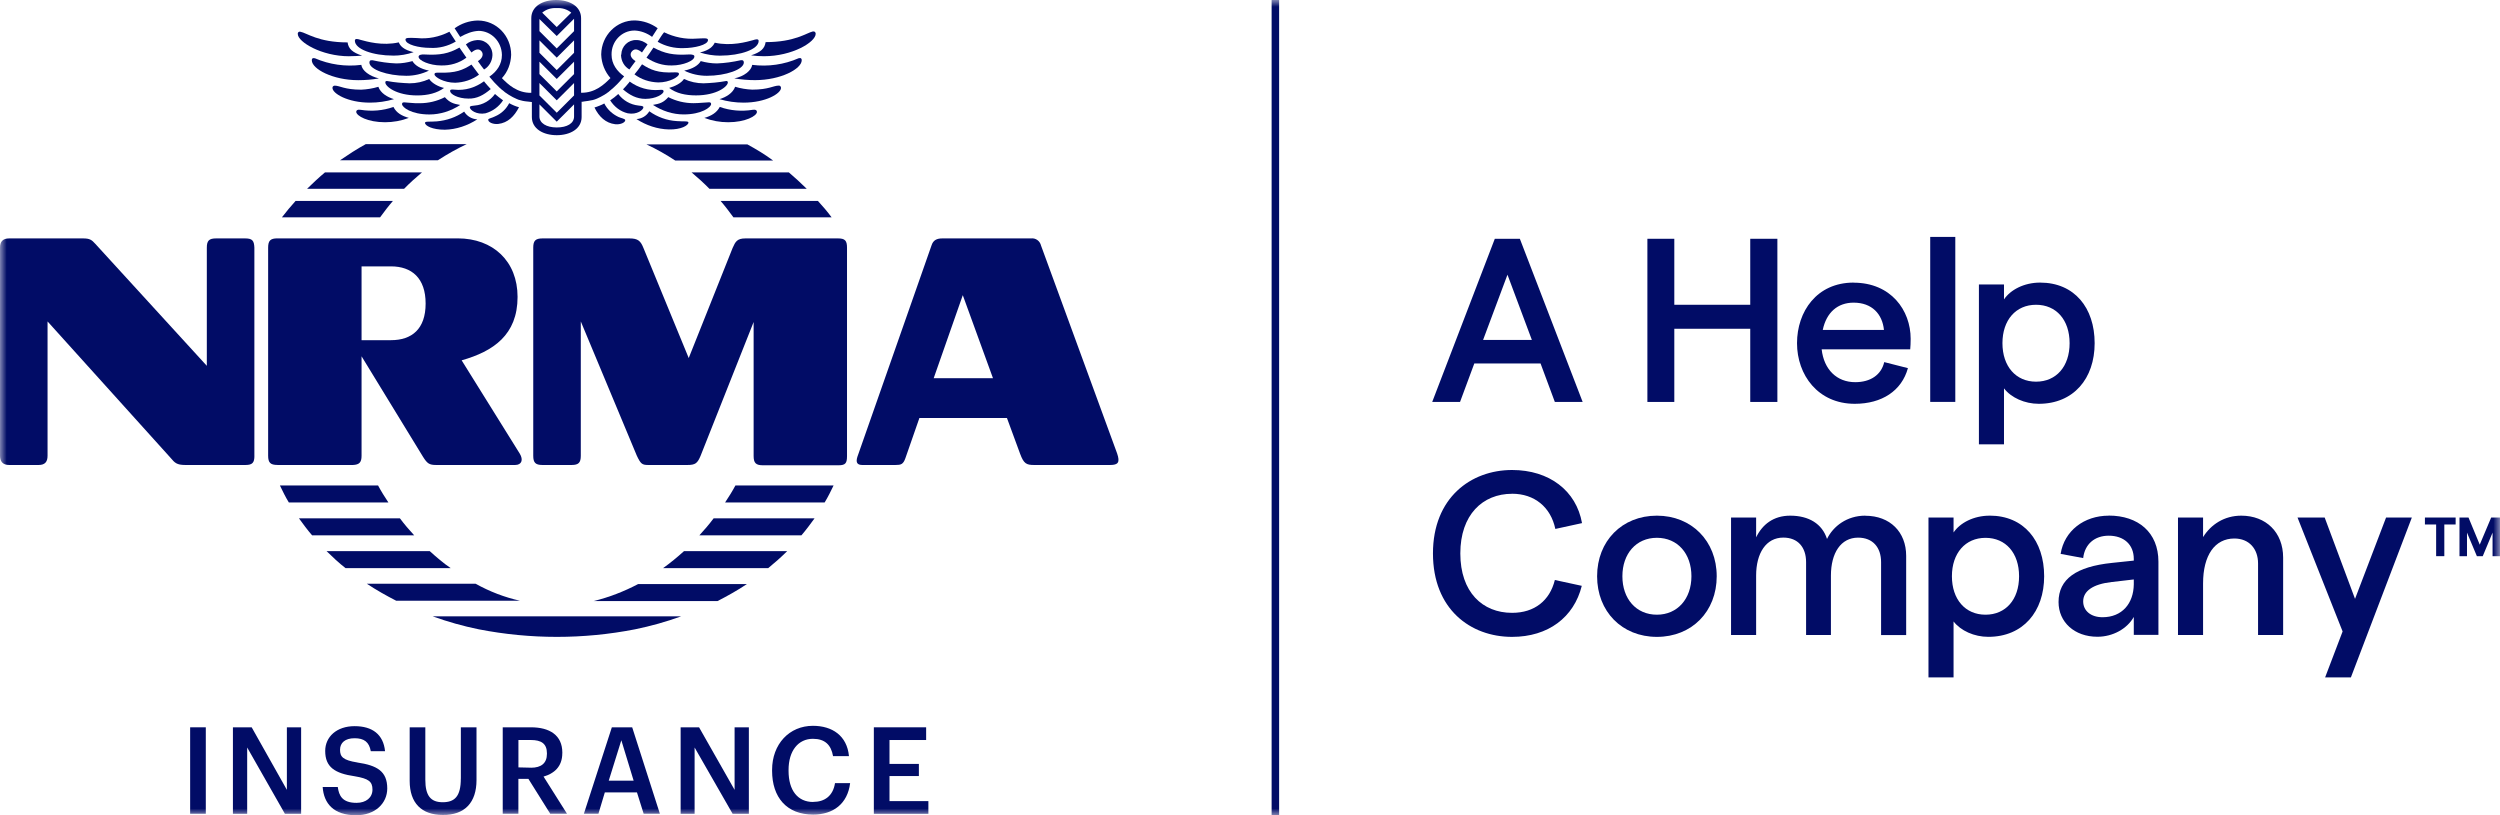 <svg width="184" height="60" viewBox="0 0 184 60" fill="none" xmlns="http://www.w3.org/2000/svg">
<g clip-path="url(#clip0_557_2326)">
<mask id="mask0_557_2326" style="mask-type:luminance" maskUnits="userSpaceOnUse" x="0" y="0" width="184" height="60">
<path d="M184 0H0V60H184V0Z" fill="white"/>
</mask>
<g mask="url(#mask0_557_2326)">
<path d="M15.147 53.53H13.995V59.893H15.147V53.53Z" fill="#010C66"/>
<path d="M21.114 53.53V58.133L18.523 53.53H17.143V59.897H18.192V55.016L20.97 59.897H22.163V53.53H21.114Z" fill="#010C66"/>
</g>
<mask id="mask1_557_2326" style="mask-type:luminance" maskUnits="userSpaceOnUse" x="0" y="0" width="184" height="60">
<path d="M184 0H0V60H184V0Z" fill="white"/>
</mask>
<g mask="url(#mask1_557_2326)">
<path d="M26.302 56.118C25.231 55.947 25.027 55.695 25.027 55.183C25.027 54.672 25.397 54.334 26.097 54.334C26.798 54.334 27.168 54.611 27.291 55.29H28.34C28.217 54.06 27.414 53.445 26.097 53.445C24.78 53.445 23.935 54.23 23.935 55.269C23.935 56.456 24.636 56.922 26.118 57.135C27.125 57.305 27.414 57.519 27.414 58.112C27.414 58.706 26.939 59.09 26.241 59.09C25.192 59.09 24.946 58.56 24.861 57.923H23.749C23.83 59.132 24.552 60.003 26.217 60.003C27.597 60.003 28.502 59.132 28.502 58.03C28.502 56.757 27.742 56.334 26.302 56.121" fill="#010C66"/>
<path d="M33.916 57.305C33.916 58.621 33.462 59.044 32.579 59.044C31.695 59.044 31.304 58.557 31.304 57.391V53.53H30.152V57.476C30.152 59.111 31.036 59.979 32.582 59.979C34.208 60 35.071 59.065 35.071 57.412V53.53H33.919V57.305H33.916Z" fill="#010C66"/>
<path d="M41.388 55.439V55.396C41.388 54.102 40.441 53.53 39.081 53.53H37.001V59.893H38.153V57.327H38.892L40.498 59.893H41.733L40.005 57.156C40.765 56.943 41.385 56.435 41.385 55.439M39.081 56.502L38.156 56.48V54.465H39.081C39.821 54.465 40.254 54.72 40.254 55.442V55.485C40.254 56.164 39.842 56.505 39.081 56.505" fill="#010C66"/>
<path d="M45.032 53.53L42.973 59.893H44.043L44.515 58.322H46.881L47.374 59.893H48.568L46.529 53.53H45.026H45.032ZM44.804 57.455L45.73 54.483L46.635 57.455H44.804Z" fill="#010C66"/>
<path d="M54.066 58.134L51.451 53.53H50.095V59.897H51.123V55.016L53.922 59.897H55.116V53.53H54.066V58.134Z" fill="#010C66"/>
<path d="M59.848 59.026C58.714 59.026 58.038 58.176 58.038 56.733V56.669C58.038 55.247 58.759 54.376 59.83 54.376C60.714 54.376 61.168 54.821 61.312 55.649H62.484C62.34 54.142 61.249 53.42 59.83 53.42C58.101 53.42 56.826 54.757 56.826 56.666V56.73C56.826 58.682 57.897 59.954 59.851 59.954C61.312 59.954 62.382 59.169 62.569 57.64H61.456C61.312 58.575 60.696 59.02 59.851 59.02" fill="#010C66"/>
<path d="M65.467 57.117H67.629V56.224H65.467V54.465H68.164V53.53H64.315V59.897H68.329V58.962H65.467V57.117Z" fill="#010C66"/>
<path d="M53.017 4.095C54.499 4.095 55.837 3.629 55.837 3.014C55.837 2.822 55.569 2.908 55.446 2.95C54.974 3.078 53.82 3.416 52.605 3.142C52.482 3.398 52.235 3.693 51.514 3.864C51.989 4.013 52.503 4.098 53.017 4.098" fill="#010C66"/>
<path d="M59.376 13.896C58.943 13.473 58.51 13.068 58.059 12.688H50.898C51.351 13.068 51.802 13.473 52.214 13.896H59.376Z" fill="#010C66"/>
<path d="M31.592 5.812C31.138 6.026 30.645 6.132 30.152 6.132C29.596 6.111 29.04 6.068 28.484 5.962C28.381 5.962 28.36 6.004 28.36 6.068C28.36 6.367 29.184 7.024 30.705 7.024C31.487 7.024 32.167 6.854 32.681 6.473C32.29 6.388 31.797 6.135 31.589 5.815" fill="#010C66"/>
<path d="M56.228 4.138C58.306 4.138 60.035 3.1 60.035 2.485C60.035 2.399 59.974 2.314 59.89 2.314H59.827C59.355 2.421 58.51 3.1 56.349 3.1C56.285 3.565 56 3.842 55.278 4.074C55.609 4.117 55.916 4.138 56.225 4.138" fill="#010C66"/>
<path d="M56.904 11.817C56.309 11.372 55.669 10.989 55.01 10.629H47.581C48.321 10.97 49.021 11.372 49.701 11.817H56.904Z" fill="#010C66"/>
<path d="M35.213 2.271C36.16 2.271 36.92 3.057 36.941 4.031V4.053C36.941 4.732 36.572 5.261 36.016 5.645C36.079 5.73 36.16 5.794 36.22 5.879C36.322 6.007 36.424 6.114 36.53 6.217C36.695 6.388 36.86 6.558 37.044 6.683L37.167 6.79C37.353 6.918 37.537 7.046 37.744 7.149C37.825 7.192 37.931 7.234 38.012 7.277C38.093 7.32 38.216 7.362 38.322 7.384C38.526 7.447 38.755 7.469 38.98 7.49C39.04 7.49 39.082 7.511 39.145 7.511V8.614C39.145 9.484 39.99 9.95 40.976 9.95C41.962 9.95 42.807 9.484 42.807 8.614V7.49C42.87 7.49 42.91 7.49 42.973 7.469C43.198 7.447 43.406 7.405 43.631 7.362C43.733 7.341 43.836 7.298 43.941 7.256C44.043 7.213 44.127 7.17 44.208 7.128C44.413 7.021 44.599 6.915 44.786 6.769L44.909 6.662C45.092 6.513 45.258 6.364 45.423 6.196C45.525 6.09 45.627 5.983 45.733 5.855C45.796 5.77 45.877 5.706 45.937 5.621C45.402 5.24 45.011 4.707 45.011 4.028C44.99 3.051 45.751 2.247 46.698 2.247H46.719C47.173 2.268 47.624 2.439 47.994 2.713C48.138 2.5 48.261 2.29 48.405 2.077C47.912 1.717 47.335 1.525 46.74 1.504C45.381 1.483 44.272 2.606 44.25 3.986V4.028C44.272 4.665 44.518 5.28 44.93 5.745C44.476 6.211 43.796 6.848 42.768 6.826V1.337C42.768 0.466 41.923 0 40.934 0C39.945 0 39.103 0.466 39.103 1.337V6.832C38.075 6.854 37.395 6.217 36.941 5.752C37.374 5.286 37.6 4.671 37.621 4.034C37.621 2.634 36.53 1.51 35.171 1.51H35.129C34.53 1.532 33.956 1.723 33.46 2.083C33.604 2.296 33.727 2.506 33.872 2.719C34.326 2.463 34.756 2.296 35.21 2.274M40.976 0.594C41.367 0.572 41.737 0.679 42.047 0.932L40.976 1.991L39.906 0.932C40.213 0.676 40.585 0.572 40.976 0.594ZM39.702 1.401L40.976 2.652L42.251 1.379V2.293L40.976 3.565L39.702 2.293V1.401ZM39.702 2.972L40.976 4.244L42.251 2.972V3.885L40.976 5.158L39.702 3.885V2.972ZM39.702 4.54L40.976 5.812L42.251 4.54V5.453L40.976 6.726L39.702 5.453V4.54ZM39.702 6.111L40.976 7.384L42.251 6.111V7.024L40.976 8.297L39.702 7.024V6.111ZM39.702 7.682L40.976 8.955L42.251 7.682V8.574C42.251 9.083 41.737 9.381 40.976 9.381C40.216 9.381 39.702 9.061 39.702 8.574V7.682Z" fill="#010C66"/>
<path d="M48.405 3.075C48.983 3.413 49.641 3.562 50.3 3.541C51.102 3.541 52.109 3.307 52.109 2.947C52.109 2.777 51.821 2.819 51.265 2.841C50.441 2.905 49.617 2.734 48.877 2.375C48.712 2.567 48.568 2.819 48.402 3.075H48.405Z" fill="#010C66"/>
<path d="M35.255 5.496C35.089 5.283 34.924 5.051 34.698 4.753C34.082 5.155 33.526 5.389 32.311 5.347C32.086 5.347 31.98 5.347 31.98 5.474C31.98 5.666 32.66 6.09 33.505 6.09C34.121 6.068 34.74 5.876 35.255 5.496Z" fill="#010C66"/>
<path d="M45.729 4.01C45.708 4.031 45.708 4.053 45.708 4.074C45.729 4.518 45.955 4.902 46.324 5.112C46.448 4.92 46.613 4.732 46.778 4.497C46.448 4.305 46.303 4.01 46.511 3.776C46.715 3.541 46.965 3.626 47.25 3.861C47.374 3.669 47.518 3.48 47.662 3.267C47.437 3.075 47.148 2.947 46.839 2.947C46.24 2.926 45.747 3.392 45.726 4.007" fill="#010C66"/>
<path d="M55.383 8.084C54.581 8.212 53.757 8.148 52.975 7.871C52.75 8.294 52.359 8.528 51.842 8.678C52.398 8.891 52.993 8.997 53.592 8.997C54.866 8.997 55.711 8.531 55.711 8.233C55.711 8.126 55.609 8.041 55.38 8.084" fill="#010C66"/>
<path d="M49.641 5.325C48.426 5.389 47.87 5.133 47.254 4.732C47.049 5.03 46.863 5.283 46.697 5.474C47.211 5.858 47.81 6.047 48.447 6.068C49.292 6.068 49.971 5.645 49.971 5.453C49.971 5.325 49.869 5.325 49.641 5.325Z" fill="#010C66"/>
<path d="M50.321 8.422C51.637 8.422 52.338 7.892 52.338 7.658C52.338 7.551 52.275 7.53 52.173 7.53C52.007 7.53 51.433 7.594 51.039 7.594C50.402 7.594 49.764 7.444 49.187 7.149C48.838 7.551 48.55 7.636 48.057 7.721C48.736 8.166 49.518 8.422 50.321 8.422Z" fill="#010C66"/>
<path d="M53.447 5.962C52.891 6.068 52.335 6.111 51.782 6.132C51.288 6.132 50.792 6.026 50.341 5.812C50.137 6.132 49.641 6.364 49.25 6.47C49.764 6.872 50.465 7.021 51.225 7.021C52.75 7.021 53.57 6.364 53.57 6.065C53.57 6.001 53.528 5.959 53.447 5.959" fill="#010C66"/>
<path d="M43.754 7.913C44.085 8.592 44.578 9.058 45.278 9.143C45.669 9.186 46.018 9.016 46.018 8.845C46.018 8.738 45.708 8.696 45.525 8.611C45.071 8.397 44.701 8.059 44.475 7.615C44.25 7.743 44.003 7.828 43.754 7.913Z" fill="#010C66"/>
<path d="M53.982 15.997H61.207C60.897 15.574 60.548 15.169 60.197 14.788H53.035C53.366 15.169 53.672 15.574 53.982 15.997Z" fill="#010C66"/>
<path d="M45.504 6.918C45.317 7.088 45.113 7.256 44.908 7.384C45.218 7.871 45.669 8.212 46.204 8.34C46.883 8.467 47.355 8.084 47.355 7.895C47.355 7.788 47.151 7.788 46.986 7.767C46.39 7.703 45.852 7.387 45.504 6.918Z" fill="#010C66"/>
<path d="M57.482 6.47C57.482 6.385 57.422 6.3 57.338 6.3H57.317C56.926 6.3 56.577 6.598 55.362 6.598C54.929 6.577 54.517 6.513 54.106 6.385C53.94 6.851 53.447 7.149 52.954 7.298C53.531 7.469 54.127 7.554 54.725 7.554C56.373 7.554 57.482 6.875 57.482 6.473" fill="#010C66"/>
<path d="M50.669 4.01C49.577 4.074 48.919 3.946 48.095 3.501C47.93 3.757 47.746 4.01 47.581 4.244C48.137 4.628 48.796 4.838 49.454 4.817C50.299 4.817 51.102 4.458 51.102 4.18C51.144 4.053 50.957 3.989 50.669 4.01Z" fill="#010C66"/>
<path d="M27.846 6.388C27.434 6.516 27.001 6.58 26.589 6.601C25.354 6.601 25.005 6.303 24.635 6.303C24.554 6.303 24.47 6.367 24.47 6.452V6.473C24.47 6.875 25.582 7.554 27.227 7.554C27.822 7.554 28.42 7.469 28.998 7.298C28.505 7.149 28.008 6.854 27.846 6.385" fill="#010C66"/>
<path d="M47.5 7.277C48.282 7.277 48.838 6.918 48.838 6.726C48.838 6.598 48.715 6.598 48.528 6.619C47.747 6.683 46.986 6.47 46.346 6.004L46.285 6.09C46.141 6.26 45.997 6.431 45.852 6.577C46.346 7 46.86 7.277 47.5 7.277Z" fill="#010C66"/>
<path d="M46.842 8.763C47.563 9.229 48.384 9.506 49.229 9.527C50.134 9.548 50.669 9.229 50.669 9.019C50.669 8.891 50.32 8.955 49.806 8.912C49.085 8.869 48.387 8.617 47.789 8.19C47.584 8.531 47.233 8.742 46.842 8.763Z" fill="#010C66"/>
<path d="M54.517 4.433C53.94 4.561 53.366 4.646 52.768 4.668C52.356 4.668 51.965 4.604 51.574 4.497C51.409 4.795 50.997 5.07 50.359 5.197C50.873 5.453 51.451 5.578 52.028 5.578C53.426 5.578 54.746 5.112 54.746 4.601C54.746 4.494 54.704 4.409 54.52 4.43" fill="#010C66"/>
<path d="M58.778 4.287C57.708 4.753 56.535 4.923 55.363 4.774C55.3 5.197 54.764 5.624 54.046 5.77C54.56 5.855 55.053 5.898 55.57 5.898C57.464 5.898 59.007 5.07 59.007 4.433C59.007 4.327 58.965 4.241 58.781 4.284" fill="#010C66"/>
<path d="M21.259 36.982H28.586C28.318 36.58 28.051 36.153 27.825 35.73H20.601C20.805 36.153 21.012 36.58 21.259 36.982Z" fill="#010C66"/>
<path d="M24.037 40.565C24.491 41.01 24.942 41.436 25.435 41.817H33.174C32.618 41.436 32.125 41.01 31.632 40.565H24.037Z" fill="#010C66"/>
<path d="M46.739 46.317C47.891 46.082 49.024 45.766 50.137 45.361H31.839C32.951 45.763 34.082 46.082 35.236 46.317C39.042 47.06 42.933 47.06 46.742 46.317" fill="#010C66"/>
<path d="M35.008 42.965H27.002C27.703 43.43 28.421 43.835 29.164 44.216H38.279C37.128 43.96 36.037 43.537 35.008 42.965Z" fill="#010C66"/>
<path d="M29.431 38.148H22.002C22.312 38.571 22.618 38.997 22.97 39.399H30.483C30.114 38.997 29.762 38.592 29.434 38.148" fill="#010C66"/>
<path d="M28.339 8.997C28.938 8.997 29.533 8.891 30.089 8.678C29.575 8.528 29.184 8.318 28.956 7.871C28.174 8.148 27.371 8.209 26.547 8.084C26.322 8.041 26.217 8.126 26.217 8.233C26.238 8.531 27.062 8.997 28.336 8.997" fill="#010C66"/>
<path d="M28.917 14.788H21.755C21.407 15.169 21.076 15.574 20.748 15.997H27.973C28.282 15.574 28.589 15.169 28.92 14.788" fill="#010C66"/>
<path d="M18.722 33.544V18.226C18.701 17.717 18.577 17.547 18.042 17.547H15.902C15.387 17.547 15.222 17.717 15.222 18.226V26.925L7.017 17.949C6.75 17.651 6.605 17.547 6.112 17.547H0.679C0.207 17.547 0 17.781 0 18.226V33.544C0 33.989 0.225 34.223 0.679 34.223H2.841C3.313 34.223 3.5 33.989 3.5 33.544V23.658L12.57 33.715C12.859 34.056 13.003 34.223 13.641 34.223H18.066C18.58 34.223 18.725 34.053 18.725 33.544" fill="#010C66"/>
<path d="M43.694 44.237H52.813C53.553 43.857 54.274 43.452 54.975 42.986H46.968C45.919 43.537 44.828 43.96 43.697 44.237" fill="#010C66"/>
<path d="M61.352 35.73H54.127C53.901 36.153 53.634 36.58 53.366 36.982H60.693C60.94 36.58 61.147 36.153 61.352 35.73Z" fill="#010C66"/>
<path d="M25.706 4.138C26.016 4.138 26.344 4.117 26.653 4.095C25.935 3.861 25.646 3.587 25.583 3.121C23.421 3.121 22.579 2.421 22.104 2.335C22.023 2.314 21.939 2.357 21.918 2.442V2.506C21.918 3.078 23.647 4.141 25.706 4.141" fill="#010C66"/>
<path d="M76.621 18.077C76.54 17.736 76.231 17.504 75.882 17.547H69.358C68.946 17.547 68.678 17.675 68.555 18.077L63.101 33.629C62.978 34.031 63.08 34.223 63.471 34.223H65.9C66.312 34.223 66.477 34.181 66.64 33.715L67.668 30.764H74.111L75.079 33.395C75.347 34.117 75.533 34.223 76.107 34.223H81.706C82.301 34.223 82.445 34.031 82.22 33.374L76.621 18.077ZM68.72 27.835L70.861 21.724L73.083 27.835H68.72Z" fill="#010C66"/>
<path d="M53.922 18.247L50.69 26.352L47.356 18.247C47.151 17.739 46.965 17.547 46.328 17.547H39.927C39.412 17.547 39.247 17.717 39.247 18.226V33.544C39.247 34.053 39.412 34.223 39.927 34.223H42.067C42.581 34.223 42.747 34.053 42.747 33.544V23.658L46.863 33.523C47.151 34.138 47.254 34.223 47.708 34.223H50.588C51.183 34.223 51.327 34.095 51.556 33.565L55.467 23.7V33.565C55.467 34.074 55.633 34.244 56.147 34.244H61.724C62.238 34.244 62.34 34.074 62.34 33.565V18.226C62.34 17.717 62.196 17.547 61.682 17.547H54.869C54.253 17.547 54.129 17.781 53.922 18.247Z" fill="#010C66"/>
<path d="M51.472 39.399H58.985C59.334 38.997 59.643 38.571 59.953 38.148H52.524C52.193 38.592 51.844 38.997 51.475 39.399" fill="#010C66"/>
<path d="M50.341 40.565C49.848 41.01 49.331 41.436 48.799 41.817H56.538C57.031 41.415 57.485 41.01 57.936 40.565H50.341Z" fill="#010C66"/>
<path d="M20.418 34.223H25.974C26.446 34.202 26.611 34.031 26.611 33.544V26.224L31.139 33.629C31.449 34.117 31.593 34.223 32.107 34.223H37.91C38.403 34.223 38.526 33.839 38.259 33.395L33.977 26.52C36.301 25.862 38.093 24.653 38.093 21.852C38.093 19.221 36.283 17.544 33.689 17.544H20.415C19.901 17.544 19.735 17.714 19.735 18.223V33.541C19.735 34.05 19.901 34.22 20.415 34.22M26.611 19.605H28.773C30.315 19.605 31.326 20.476 31.326 22.342C31.326 24.209 30.318 25.037 28.773 25.037H26.611V19.605Z" fill="#010C66"/>
<path d="M31.262 4.01C30.973 3.989 30.808 4.053 30.808 4.18C30.808 4.458 31.631 4.817 32.455 4.817C33.135 4.838 33.793 4.646 34.328 4.244C34.163 4.01 33.998 3.757 33.814 3.501C33.032 3.946 32.374 4.074 31.262 4.01Z" fill="#010C66"/>
<path d="M30.357 4.497C29.966 4.604 29.576 4.668 29.164 4.668C28.566 4.646 27.991 4.561 27.414 4.433C27.228 4.412 27.189 4.497 27.189 4.604C27.189 5.112 28.505 5.578 29.906 5.578C30.484 5.578 31.04 5.45 31.572 5.197C30.935 5.07 30.523 4.795 30.357 4.497Z" fill="#010C66"/>
<path d="M35.194 2.95H35.113C34.803 2.972 34.515 3.078 34.289 3.27C34.433 3.483 34.557 3.672 34.701 3.864C34.968 3.629 35.257 3.544 35.441 3.779C35.627 4.013 35.483 4.308 35.173 4.5C35.338 4.735 35.483 4.945 35.627 5.115C35.997 4.902 36.225 4.5 36.243 4.074C36.264 3.459 35.789 2.95 35.194 2.95Z" fill="#010C66"/>
<path d="M36.12 6.555C35.976 6.406 35.832 6.236 35.688 6.068L35.624 5.983C34.987 6.449 34.226 6.683 33.442 6.598C33.255 6.577 33.111 6.577 33.132 6.705C33.132 6.918 33.688 7.256 34.47 7.256C35.086 7.277 35.6 7 36.117 6.555" fill="#010C66"/>
<path d="M28.938 4.095C29.452 4.095 29.966 4.01 30.442 3.839C29.702 3.669 29.452 3.374 29.35 3.118C28.136 3.395 26.984 3.054 26.509 2.926C26.386 2.883 26.118 2.798 26.118 2.99C26.118 3.626 27.456 4.092 28.938 4.092" fill="#010C66"/>
<path d="M33.874 7.725C33.381 7.639 33.093 7.554 32.741 7.152C32.163 7.451 31.526 7.597 30.889 7.597C30.498 7.618 29.921 7.533 29.755 7.533C29.653 7.533 29.59 7.554 29.59 7.661C29.59 7.895 30.269 8.425 31.607 8.425C32.41 8.425 33.192 8.169 33.871 7.725" fill="#010C66"/>
<path d="M26.59 4.774C25.439 4.923 24.245 4.753 23.175 4.287C22.988 4.244 22.949 4.33 22.949 4.436C22.949 5.073 24.492 5.901 26.365 5.901C26.879 5.901 27.393 5.858 27.889 5.773C27.188 5.602 26.653 5.2 26.593 4.777" fill="#010C66"/>
<path d="M36.674 9.122C37.375 9.037 37.847 8.571 38.198 7.892C37.952 7.828 37.705 7.722 37.477 7.594C37.251 8.038 36.879 8.379 36.428 8.568C36.241 8.675 35.934 8.717 35.934 8.802C35.913 8.994 36.283 9.165 36.674 9.122Z" fill="#010C66"/>
<path d="M31.653 3.523C32.311 3.565 32.97 3.395 33.547 3.057C33.382 2.822 33.237 2.57 33.075 2.335C32.335 2.716 31.511 2.886 30.688 2.801C30.131 2.78 29.843 2.759 29.843 2.908C29.843 3.291 30.85 3.523 31.653 3.523Z" fill="#010C66"/>
<path d="M35.73 8.34C36.265 8.19 36.719 7.852 37.025 7.384C36.821 7.234 36.614 7.085 36.43 6.918C36.081 7.405 35.525 7.725 34.948 7.767C34.783 7.788 34.578 7.788 34.578 7.895C34.578 8.087 35.071 8.467 35.73 8.34Z" fill="#010C66"/>
<path d="M29.741 13.896C30.153 13.473 30.604 13.068 31.058 12.688H23.918C23.463 13.068 23.034 13.473 22.601 13.896H29.741Z" fill="#010C66"/>
<path d="M34.163 8.212C33.568 8.635 32.868 8.869 32.146 8.933C31.632 8.976 31.28 8.912 31.28 9.04C31.28 9.253 31.815 9.548 32.741 9.548C33.586 9.527 34.407 9.25 35.129 8.784C34.717 8.763 34.368 8.55 34.16 8.212" fill="#010C66"/>
<path d="M34.35 10.608H26.921C26.262 10.967 25.646 11.372 25.026 11.795H32.23C32.91 11.351 33.628 10.946 34.35 10.608Z" fill="#010C66"/>
<path d="M173.33 44.076L171.096 38.09H169.097L172.416 46.475L171.129 49.855H173.026L177.512 38.09H175.615L173.33 44.076Z" fill="#010C66"/>
<path d="M123.229 24.197H128.818V29.583H130.815V17.574H128.818V22.431H123.229V17.574H121.248V29.583H123.229V24.197Z" fill="#010C66"/>
<path d="M136.425 20.799C133.716 20.799 132.261 22.927 132.261 25.259C132.261 27.592 133.8 29.72 136.512 29.72C138.508 29.72 139.967 28.761 140.423 27.095L138.68 26.651C138.46 27.595 137.663 28.128 136.545 28.128C135.189 28.128 134.242 27.202 134.074 25.71H140.592C140.61 25.555 140.625 25.195 140.625 24.94C140.625 22.83 139.17 20.805 136.425 20.805M134.155 24.282C134.425 22.994 135.255 22.275 136.425 22.275C137.781 22.275 138.541 23.116 138.659 24.282H134.155Z" fill="#010C66"/>
<path d="M143.91 17.437H142.064V29.58H143.91V17.437Z" fill="#010C66"/>
<path d="M147.497 28.587C148.024 29.272 149.022 29.72 150.053 29.72C152.609 29.72 154.166 27.869 154.166 25.259C154.166 22.65 152.675 20.799 150.152 20.799C148.968 20.799 147.969 21.332 147.494 22.035V20.936H145.648V32.701H147.494V28.584L147.497 28.587ZM149.852 22.431C151.343 22.431 152.323 23.545 152.323 25.259C152.323 26.974 151.34 28.091 149.852 28.091C148.363 28.091 147.38 26.958 147.38 25.259C147.38 23.56 148.363 22.431 149.852 22.431Z" fill="#010C66"/>
<path d="M111.289 36.339C112.931 36.339 114.134 37.317 114.473 38.93L116.437 38.501C116.013 36.117 114.031 34.592 111.289 34.592C108.259 34.592 105.466 36.632 105.466 40.733C105.466 44.834 108.226 46.874 111.289 46.874C113.947 46.874 115.844 45.434 116.419 43.117L114.437 42.688C114.065 44.198 112.946 45.105 111.289 45.105C109.107 45.105 107.48 43.58 107.48 40.733C107.48 37.886 109.122 36.342 111.289 36.342" fill="#010C66"/>
<path d="M121.948 37.953C119.375 37.953 117.547 39.822 117.547 42.413C117.547 45.005 119.375 46.874 121.948 46.874C124.522 46.874 126.35 45.005 126.35 42.413C126.35 39.822 124.504 37.953 121.948 37.953ZM121.948 45.242C120.424 45.242 119.408 44.076 119.408 42.413C119.408 40.751 120.424 39.582 121.948 39.582C123.473 39.582 124.489 40.748 124.489 42.413C124.489 44.079 123.458 45.242 121.948 45.242Z" fill="#010C66"/>
<path d="M137.279 37.953C135.941 37.953 134.925 38.726 134.468 39.667C134.113 38.553 133.13 37.953 131.759 37.953C130.523 37.953 129.708 38.605 129.251 39.548V38.09H127.405V46.734H129.251V42.362C129.251 40.715 129.979 39.567 131.251 39.567C132.333 39.567 132.928 40.288 132.928 41.369V46.737H134.756V42.365C134.756 40.702 135.484 39.57 136.756 39.57C137.838 39.57 138.448 40.291 138.448 41.372V46.74H140.294V40.909C140.294 39.159 139.11 37.959 137.282 37.959" fill="#010C66"/>
<path d="M146.439 37.953C145.255 37.953 144.257 38.486 143.782 39.189V38.09H141.936V49.855H143.782V45.738C144.308 46.423 145.306 46.871 146.337 46.871C148.893 46.871 150.45 45.02 150.45 42.41C150.45 39.801 148.959 37.95 146.436 37.95M146.133 45.242C144.641 45.242 143.661 44.109 143.661 42.413C143.661 40.718 144.644 39.585 146.133 39.585C147.621 39.585 148.604 40.699 148.604 42.413C148.604 44.128 147.621 45.242 146.133 45.242Z" fill="#010C66"/>
<path d="M155.201 37.953C153.388 37.953 151.933 39.067 151.662 40.766L153.322 41.074C153.439 40.045 154.17 39.427 155.201 39.427C156.319 39.427 157.047 40.078 157.047 41.141V41.26L155.438 41.43C152.814 41.704 151.509 42.614 151.509 44.31C151.509 45.784 152.678 46.865 154.371 46.865C155.504 46.865 156.557 46.28 157.047 45.407V46.728H158.86V41.342C158.86 39.18 157.369 37.947 155.204 37.947M157.047 43.01C157.029 44.417 156.184 45.428 154.744 45.428C153.881 45.428 153.322 44.947 153.322 44.262C153.322 43.507 154.031 42.992 155.42 42.837L157.047 42.648V43.007V43.01Z" fill="#010C66"/>
<path d="M164.957 37.953C163.703 37.953 162.723 38.605 162.146 39.53V38.09H160.3V46.734H162.146V42.943C162.146 40.867 163.009 39.634 164.449 39.634C165.531 39.634 166.193 40.389 166.193 41.47V46.734H168.039V41.04C168.039 39.171 166.77 37.953 164.957 37.953Z" fill="#010C66"/>
<path d="M110.018 17.574L105.412 29.58H107.46L108.509 26.751H113.385L114.435 29.58H116.482L111.861 17.574H110.015H110.018ZM109.155 25.019L110.95 20.217L112.745 25.019H109.155Z" fill="#010C66"/>
<path d="M183.351 38.09L182.509 40.087L181.682 38.09H181.018V40.934H181.571V39.201L182.298 40.934H182.731L183.453 39.201V40.934H184V38.09H183.351Z" fill="#010C66"/>
<path d="M178.474 38.602H179.3V40.934H179.902V38.602H180.735V38.09H178.474V38.602Z" fill="#010C66"/>
<path d="M94.144 0H93.591V60H94.144V0Z" fill="#010C66"/>
</g>
</g>
<defs>
<clipPath id="clip0_557_2326">
<rect width="184" height="60" fill="white"/>
</clipPath>
</defs>
</svg>
